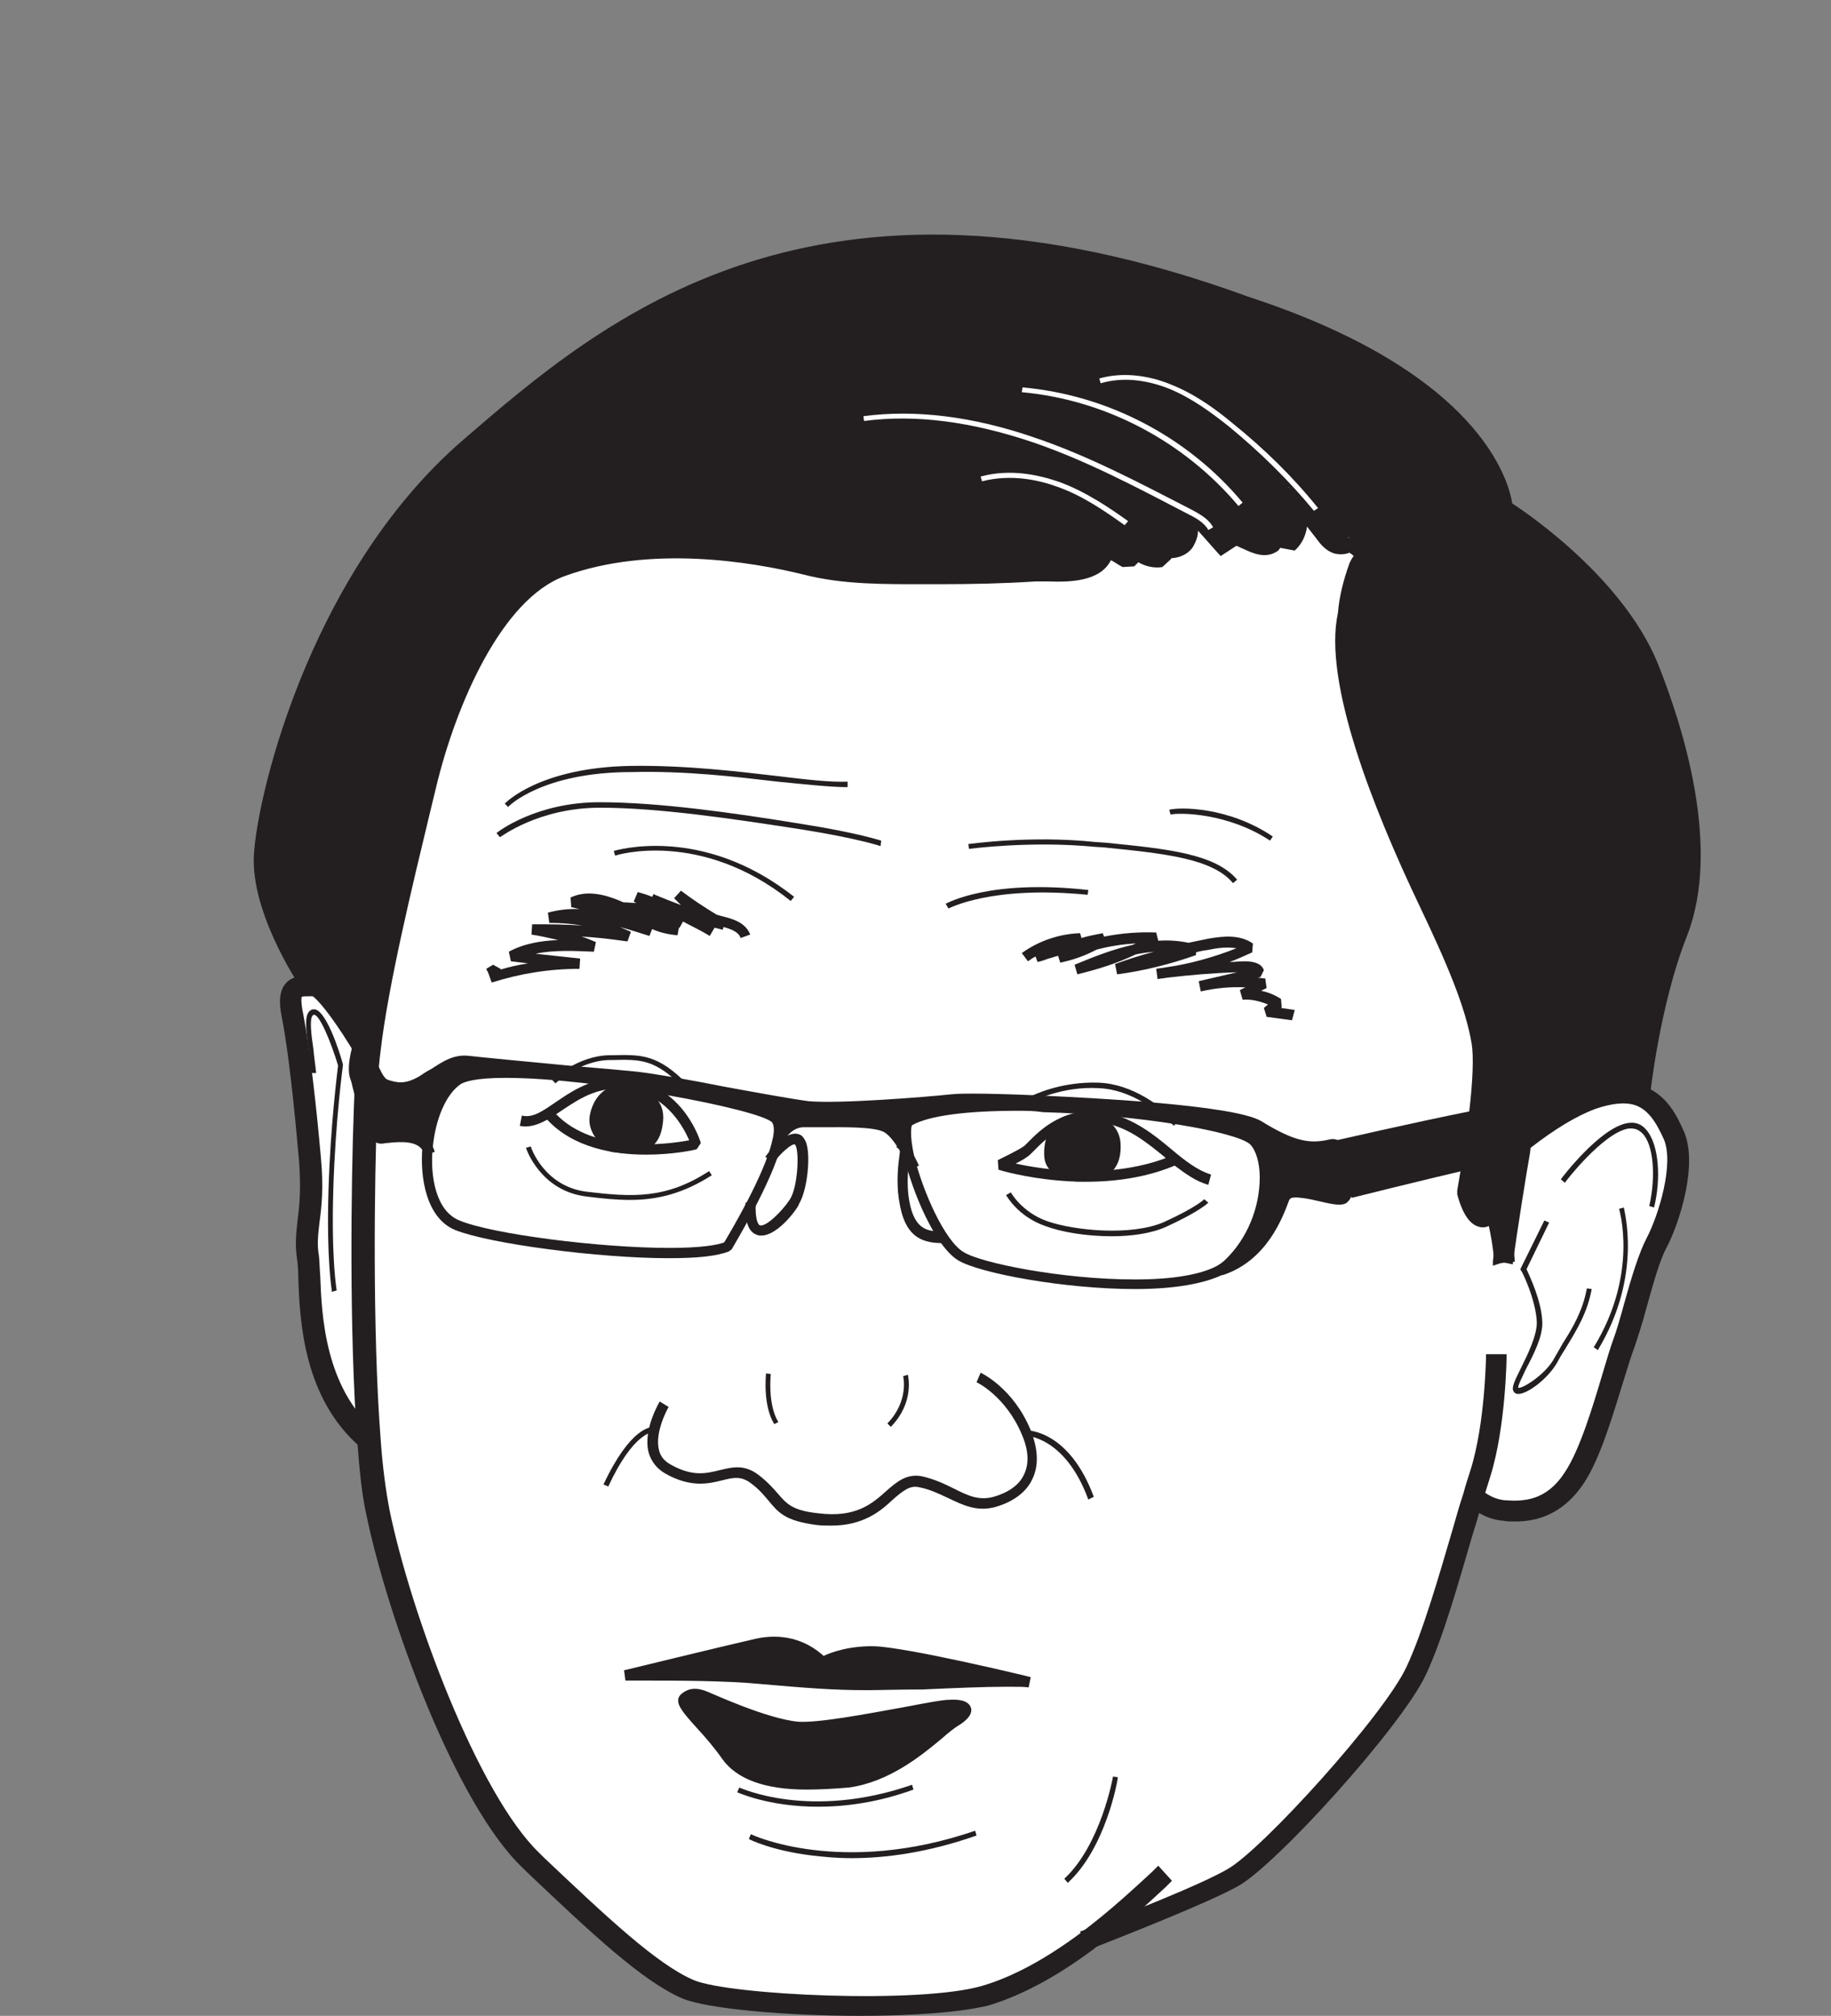 <?xml version="1.0" encoding="utf-8"?>
<!-- Generator: Adobe Illustrator 18.1.0, SVG Export Plug-In . SVG Version: 6.00 Build 0)  -->
<svg version="1.1" xmlns="http://www.w3.org/2000/svg" xmlns:xlink="http://www.w3.org/1999/xlink" x="0px" y="0px"
	 viewBox="0 0 267 294" enable-background="new 0 0 267 294" xml:space="preserve">
<rect x="0" y="0" width="267" height="294" fill="#808080" stroke="none"/>
<g id="圖層_1">
</g>
<g id="圖層_2">
	<g>
		<g id="XMLID_110_">
			<g>
				<g>
					<g>
						<g>
							<path fill="#231F20" d="M240.4,97.4c5.3,13.2,8.3,28,4.2,38.4c-4.1,10.5-5.5,23.9-5.5,23.9c-1.6-0.6-3.8-0.5-6.8,0.6l0,0
								c-3.1-0.1-10,1-16.9,2.4c0.5-4.2,0.8-8.5,0.4-10.7c-0.9-5.2-3.4-11.3-7.9-20.9s-13.9-30.8-11.6-41.4c0.2-2.5,0.8-4.7,1.6-7
								c0.2-0.4,0.6-0.8,0.8-1.2l0.3-0.1c4-2.6,20.2-7,20.2-7S235.1,84.3,240.4,97.4z"/>
						</g>
					</g>
				</g>
				<g>
					<g>
						<g>
							<path fill="#231F20" d="M181.6,44.7c36.8,12,37.5,29.6,37.5,29.6s-16.1,4.4-20.2,7l-0.3,0.1c0.1-0.1,0.1-0.3,0.1-0.5
								c-0.1-0.8-2.2-2-2.1-2.6c-0.2,0.8-1.2,1.2-2,0.9c-0.8-0.3-1.4-1-1.9-1.6c-1.7-2.2-3.4-4.3-5-6.5c1,2.6,1.8,6.1-0.4,7.9
								c-0.4-0.7-1.1-1.2-1.9-1.3c-0.1,0.4-0.3,0.8-0.4,1.3c-2.1,1.5-5.2-2.4-7.3-0.9c0.3,0.7,0.6,1.3,0.9,2c-2.5-2.8-5-5.5-7.5-8.3
								c0.2,1.2,0.8,2.3,1.2,3.5c0.4,1.2,0.6,2.5-0.1,3.6c-0.7,1-2.4,1.4-3.1,0.3c-0.1,0.6-0.2,1.3-0.3,1.9
								c-1.8,0.2-3.7-0.9-4.4-2.5c0.2,1,0.3,2.1-0.5,2.7c-1.1-0.7-2.3-1.4-3.4-2c-0.3,4.8-6.8,3.8-10.2,4c-4.6,0.3-9.1,0.4-13.7,0.4
								c-6.4,0-13.3,0.2-19.6-1.3c-8.9-2.2-23.4-4.2-35.7,0.2c-9.8,3.5-16.7,19.1-19.7,31.9c-2.7,11.4-6.9,28-8.1,38.7
								c-0.5-1.5-0.8-2.7-0.8-2.7s-0.2,0.6-0.5,1.5c-1.8-3-5.2-8.1-6.7-8c0,0-7-10.1-7-18.3s8.2-41.5,30-60.2S120.6,22.4,181.6,44.7
								z"/>
						</g>
					</g>
				</g>
				<g>
					<g>
						<g>
							<path fill="#FFFFFF" d="M221.7,168c0.1-0.9,0.2-1.4,0.2-1.4c4.3-3.3,7.7-5.2,10.4-6.2c2.9-1.1,5.1-1.1,6.8-0.6
								c2.8,1,4.1,3.7,5,5.7c1.9,4.2-0.7,12.5-2.5,15.8c-1.8,3.3-3.5,11.3-4.9,14.8c-1.4,3.5-3.9,14.5-7.2,19.5
								c-3.3,5-7.4,5-10.2,4.8c-2.7-0.2-4.5-2.1-4.6-2.2c-2.2,7.6-5.2,19-8.3,25.5c-3.6,7.6-21.7,27.3-26.7,30.2
								c-4.9,2.8-20.7,8.8-21.6,9.2c-4.4,3.3-9.5,6.3-14.7,7.9c-9.2,2.7-37.4,1.5-43.2-0.9c-5.7-2.4-13.4-9.7-22.9-18.7
								c-9.5-9-19.4-36.2-22.4-50.9c-0.6-2.8-1-6.4-1.3-10.6c-1.2-15.1-0.9-36.9-0.5-48.3c0.7,2.2,1.5,4.2,2.5,4.1
								c1.7-0.1,5.7-0.8,6.8,1.6c-0.4,4.9,0.8,9.9,4.3,11.3c6.5,2.6,33.1,5.7,39.3,3.1c0,0,5.9-9.7,7.2-15.3l0.2,0
								c0.1-0.3,1.3-3,3.9-2.9c2.8,0.1,9.8-0.4,12,0.8c1.3,0.7,2.6,2.8,3.3,4.3c1.3,5.2,4.6,12.6,7.5,14.4c4.2,2.6,29.6,6.6,37.7,2
								l0.1,0.2c6.6-2.2,8.7-9,9.5-11c0.8-2.1,7.4,1,8.5,0.2c0.1-0.1,0.2-0.2,0.2-0.3l0.7-0.2c0,0,10.1-2.5,17.5-4.3
								c-0.4,2.4-0.7,4.1-0.7,4.1s1.2,5.1,3,3.2c1.8-1.8,2.4,6.4,2.5,7.1C219.8,179.6,221.2,171.3,221.7,168z"/>
						</g>
					</g>
				</g>
				<g>
					<g>
						<g>
							<path fill="#231F20" d="M232.3,160.3L232.3,160.3c-2.7,1.1-6.1,3-10.4,6.3c0,0-0.1,0.5-0.2,1.4c-1.1,0.2-3.9,0.9-7.3,1.7
								c0.3-2,0.7-4.5,1-7.1C222.4,161.3,229.2,160.2,232.3,160.3z"/>
						</g>
					</g>
				</g>
				<g>
					<g>
						<g>
							<path fill="#FFFFFF" d="M196.7,78.3c-0.1,0.6,2,1.8,2.1,2.6c0,0.2,0,0.3-0.1,0.5c-0.2,0.4-0.6,0.8-0.8,1.2
								c-0.8,2.4-1.4,4.5-1.6,7c-2.3,10.6,7,31.8,11.6,41.4s7.1,15.7,7.9,20.9c0.4,2.2,0.1,6.5-0.4,10.7c-9.6,1.9-19.6,4.2-20.3,4.3
								c-0.3-0.3-0.8-0.4-1.3-0.3c-3,0.7-5.4,0.2-10.4-2.8c-3.2-2-19.3-3.2-31.3-3.6c-6.7-0.3-12.1-0.3-13.4-0.2
								c-3.5,0.4-16.2,1.4-20.9,1c-4.7-0.4-19.8-3.7-25-4.2c-5.2-0.5-21.8-2-24.4-2.3c-2.6-0.4-4.3,1.5-6.9,3
								c-2.5,1.4-3.8,0.9-5.3,0.4c-0.9-0.3-1.9-2.7-2.5-4.8c1.3-10.7,5.4-27.3,8.1-38.7c3.1-12.8,10-28.3,19.7-31.9
								c12.3-4.4,26.8-2.4,35.7-0.2c6.3,1.5,13.2,1.3,19.6,1.3c4.6,0,9.1-0.1,13.7-0.4c3.3-0.2,9.9,0.9,10.2-4
								c1.1,0.7,2.3,1.3,3.4,2c0.8-0.6,0.7-1.8,0.5-2.7c0.7,1.7,2.6,2.7,4.4,2.5c0.1-0.6,0.2-1.3,0.3-1.9c0.7,1,2.4,0.7,3.1-0.3
								c0.7-1,0.5-2.4,0.1-3.6c-0.4-1.2-1-2.3-1.2-3.5c2.5,2.8,5,5.5,7.5,8.3c-0.3-0.7-0.6-1.3-0.9-2c2.2-1.4,5.2,2.5,7.3,0.9
								c0.1-0.4,0.3-0.8,0.4-1.3c0.8,0.1,1.5,0.6,1.9,1.3c2.1-1.8,1.3-5.2,0.4-7.9c1.7,2.2,3.4,4.3,5,6.5c0.5,0.7,1.1,1.4,1.9,1.6
								C195.5,79.5,196.5,79.1,196.7,78.3z"/>
						</g>
					</g>
				</g>
				<g>
					<g>
						<g>
							<path fill="#231F20" d="M221.7,168c-0.6,3.3-1.9,11.6-2.5,16.1c-0.1-0.7-0.7-8.9-2.5-7.1c-1.8,1.9-3-3.2-3-3.2
								s0.3-1.7,0.7-4.1C217.8,168.9,220.6,168.2,221.7,168z"/>
						</g>
					</g>
				</g>
				<g>
					<g>
						<g>
							<path fill="#231F20" d="M215.4,162.7c-0.3,2.5-0.7,5.1-1,7.1c-7.4,1.8-17.5,4.3-17.5,4.3l-0.7,0.2c0.7-1.3,0.5-5.9-1.1-7.2
								C195.8,166.8,205.7,164.5,215.4,162.7z"/>
						</g>
					</g>
				</g>
				<g>
					<g>
						<g>
							<path fill="#231F20" d="M195.1,167c1.6,1.3,1.7,5.9,1.1,7.2c-0.1,0.1-0.1,0.2-0.2,0.3c-1.1,0.8-7.8-2.3-8.5-0.2
								c-0.8,2-2.9,8.8-9.5,11l-0.1-0.2c0.5-0.3,1-0.6,1.3-1c6.2-6.1,6.2-15.5,3.6-17.9c-2.3-2.2-17.4-4.5-30.7-4.9l0-1.1
								c12,0.5,28.1,1.6,31.3,3.6c5,3.1,7.4,3.5,10.4,2.8C194.3,166.6,194.8,166.7,195.1,167z"/>
						</g>
					</g>
				</g>
				<g>
					<g>
						<g>
							<path fill="#FFFFFF" d="M132.6,168.7c-0.6-2.7-0.7-4.9,0.1-5.3c3.4-1.8,11.1-2.3,19.4-2.1c13.3,0.4,28.4,2.7,30.7,4.9
								c2.6,2.4,2.6,11.9-3.6,17.9c-0.4,0.4-0.8,0.7-1.3,1c-8.2,4.5-33.5,0.6-37.7-2C137.1,181.3,133.8,173.9,132.6,168.7z"/>
						</g>
					</g>
				</g>
				<g>
					<g>
						<g>
							<path fill="#231F20" d="M152.1,160.2l0,1.1c-8.3-0.2-16,0.3-19.4,2.1c-0.8,0.4-0.7,2.6-0.1,5.3c-0.7-1.5-2-3.6-3.3-4.3
								c-2.2-1.2-9.2-0.7-12-0.8c-2.6-0.1-3.8,2.6-3.9,2.9l-0.2,0c0.4-1.5,0.4-2.7-0.2-3.3c-2.5-2.8-41-9.2-46.3-5.7
								c-2.4,1.6-4,5.7-4.4,9.8c-1.2-2.4-5.1-1.6-6.8-1.6c-1,0-1.8-1.9-2.5-4.1c0.1-2,0.1-3.7,0.2-5c0-0.9,0.1-1.8,0.2-2.8
								c0-0.3,0.1-0.5,0.1-0.8c0.7,2,1.7,4.5,2.5,4.8c1.5,0.5,2.8,1,5.3-0.4c2.5-1.4,4.3-3.3,6.9-3c2.6,0.4,19.2,1.8,24.4,2.3
								c5.2,0.5,20.3,3.8,25,4.2c4.7,0.4,17.4-0.6,20.9-1C140,159.9,145.4,159.9,152.1,160.2z"/>
						</g>
					</g>
				</g>
				<g>
					<g>
						<g>
							<path fill="#FFFFFF" d="M62.3,167.3c0.4-4.2,2-8.2,4.4-9.8c5.3-3.5,43.8,2.9,46.3,5.7c0.5,0.6,0.5,1.8,0.2,3.3
								c-1.3,5.5-7.2,15.3-7.2,15.3c-6.3,2.5-32.9-0.5-39.3-3.1C63.2,177.2,61.9,172.2,62.3,167.3z"/>
						</g>
					</g>
				</g>
				<g>
					<g>
						<g>
							<path fill="#FFFFFF" d="M52.3,151.8c-0.5,1.4-1,3.5-0.6,4.8c0.3,1,0.8,3.1,1.4,5c-0.4,11.3-0.7,33.2,0.5,48.3
								c-9.5-8.1-8.2-22.4-8.8-26.6c-0.6-4.2,1-6.7,0.3-14.2c-0.6-7.6-1.6-16.2-2.6-20.9c-1-4.7,1-4.2,3-4.3
								C47,143.7,50.4,148.9,52.3,151.8z"/>
						</g>
					</g>
				</g>
			</g>
			<g>
				<g>
					<g>
						<g>
							<path fill="#231F20" d="M158.6,284.5l-1.1-2.8l0.3-0.1c5-1.9,17.1-6.6,21.2-9c5-2.8,22.8-22.4,26.1-29.5
								c2.4-5.1,4.8-13.5,6.8-20.3c0.5-1.8,1-3.5,1.5-5c0.3-1.2,0.7-2.3,1-3.3c2.2-6.9,2.3-16.9,2.3-17l3,0c0,0.4-0.1,10.6-2.4,17.9
								c-0.3,0.9-0.6,2-1,3.2c-0.5,1.6-0.9,3.2-1.5,5c-2.1,7.2-4.4,15.4-6.9,20.7c-3.6,7.6-21.9,27.8-27.4,30.8
								c-4.3,2.4-16.5,7.2-21.6,9.2L158.6,284.5z"/>
						</g>
					</g>
				</g>
				<g>
					<g>
						<g>
							<path fill="#231F20" d="M125.5,294c-10.7,0-22.2-1-25.9-2.5c-5.9-2.5-13.3-9.5-22.8-18.5l-0.6-0.6
								c-9.8-9.3-19.7-36.5-22.8-51.6c-0.6-2.7-1-6.4-1.3-10.7c-1.2-15.7-0.9-37.9-0.5-48.5c0.1-2.1,0.1-3.8,0.2-5
								c0-0.9,0.1-1.8,0.2-2.8l0.1-0.8c1.2-9.8,4.6-24.1,7.4-35.6l0.8-3.3c3.2-13.5,10.3-29.2,20.7-32.9c13.2-4.8,28.5-2.2,36.5-0.3
								c5.4,1.3,11.4,1.3,17.2,1.3l2,0c4.5,0,9-0.1,13.6-0.4c0.6,0,1.3,0,2.1,0c4.5,0,6.6-0.3,6.7-2.5l2.3-1.2
								c0.6,0.3,1.1,0.7,1.7,1c0,0,0-0.1,0-0.1l2.9-0.9c0.3,0.7,1,1.3,1.8,1.5l0.1-0.6l2.7-0.6c0.1,0,0.5-0.1,0.6-0.3
								c0.4-0.6,0.1-1.7-0.1-2.3c-0.1-0.4-0.3-0.7-0.4-1c-0.3-0.8-0.7-1.7-0.8-2.7l2.6-1.2c1.7,1.9,3.5,3.8,5.2,5.8
								c1.6-0.7,3.3,0.1,4.6,0.7c0.6,0.3,1.4,0.6,1.8,0.7l0.2-0.5l1.6-1.1c0.5,0.1,1.1,0.2,1.5,0.5c0.3-1.1,0.1-2.8-0.8-5.1l2.6-1.5
								l5,6.5c0.3,0.4,0.8,1,1.2,1.1c0.1,0,0.2,0,0.2,0c0,0-0.1,0.1-0.1,0.2l2.9,0.6c0.1-0.4-0.1-0.7-0.1-0.8
								c0.1,0.1,0.4,0.4,0.6,0.6c0.7,0.6,1.6,1.4,1.6,2.4c0,0.4,0,0.7-0.2,1.1c-0.2,0.4-0.4,0.7-0.6,1c-0.1,0.1-0.1,0.2-0.2,0.2
								c-0.9,2.5-1.4,4.5-1.5,6.6l0,0.2c-1.6,7.2,2.5,21.5,11.5,40.4c4.4,9.2,7.1,15.7,8,21.3c0.3,2.1,0.2,5.8-0.4,11.1
								c-0.3,2.8-0.7,5.4-1,7.1c-0.3,1.8-0.5,3.2-0.6,3.8c0.2,0.7,0.5,1.5,0.7,1.9c0.8-0.6,1.6-0.4,1.9-0.3c0.8,0.3,2.2,0.8,2.8,8.6
								l-3,0.3l0-0.1c-0.2-2.7-0.6-4.5-0.8-5.4c-0.6,0.3-1.2,0.2-1.5,0.1c-1.8-0.5-2.7-3.2-3.1-4.7l0-0.6c0,0,0.3-1.7,0.7-4.1
								c0.3-1.6,0.6-4.2,1-7c0.6-4.9,0.7-8.5,0.4-10.3c-0.9-5.3-3.5-11.5-7.8-20.5c-6.5-13.7-13.9-32.2-11.7-42.3
								c0.2-2.3,0.7-4.5,1.7-7.3c0.2-0.4,0.4-0.8,0.6-1c-0.1-0.1-0.3-0.3-0.5-0.4c0,0-0.1-0.1-0.1-0.1c-0.7,0.3-1.6,0.3-2.3,0.1
								c-1.2-0.4-2-1.4-2.5-2.1l-1.4-1.8c-0.2,1.4-0.8,2.6-1.8,3.5l-2.1-0.4l-0.3,0.4c-1.8,1.3-3.7,0.4-5.2-0.3
								c-0.3-0.1-0.6-0.3-0.9-0.4l-2.3,1.5c-1.1-1.2-2.2-2.5-3.3-3.7c0,0.8-0.3,1.6-0.7,2.3c-0.6,1-1.8,1.6-3,1.7
								c-0.1,0-0.1,0-0.2,0l0,0.1l-1.3,1.2c-1.2,0.2-2.5-0.1-3.5-0.7c-0.2,0.2-0.4,0.4-0.6,0.6l-1.7,0.1c-0.6-0.3-1.1-0.7-1.7-1
								c-1.6,3.2-6.2,3.2-9.1,3.1c-0.7,0-1.3,0-1.9,0c-4.6,0.3-9.2,0.4-13.8,0.4l-2,0c-6,0-12.2,0.1-18-1.4
								c-7.7-1.9-22.4-4.3-34.8,0.2c-9.2,3.3-15.9,18.7-18.8,30.8l-0.8,3.3c-2.6,10.8-6.2,25.6-7.3,35.2l-0.1,0.8
								c-0.1,0.9-0.2,1.8-0.2,2.6c-0.1,1.3-0.2,3-0.2,5c-0.4,9.8-0.7,32.5,0.5,48.1c0.3,4.3,0.8,7.8,1.3,10.4
								c3.1,15.1,12.9,41.5,21.9,50.1l0.6,0.6c9.2,8.7,16.5,15.6,21.9,17.9c5.3,2.2,33.1,3.5,42.1,0.8c4.4-1.3,9.2-3.9,14.3-7.7
								c4.4-3.3,8-6.7,10.4-8.9l0.9-0.9l2,2.2l-0.9,0.9c-2.5,2.3-6.2,5.8-10.7,9.2c-5.4,4-10.5,6.7-15.2,8.1
								C140,293.5,132.9,294,125.5,294z"/>
						</g>
					</g>
				</g>
				<g>
					<g>
						<g>
							<path fill="#231F20" d="M220.9,221.9c-0.6,0-1.2,0-1.6-0.1c-3.4-0.2-5.6-2.7-5.7-2.7l1.1-1l0.7-1.3l0,0l0.4,0.3l0,0
								c0,0,1.5,1.5,3.6,1.7c2.8,0.2,6.1,0.1,8.8-4.1c2.2-3.3,4.1-9.7,5.5-14.4c0.6-2,1.1-3.7,1.5-4.8c0.5-1.3,1.1-3.4,1.7-5.6
								c1-3.6,2.1-7.2,3.2-9.3c1.7-3.2,4.1-10.9,2.5-14.5c-0.8-1.7-1.9-4.1-4.1-4.9c-1.5-0.5-3.4-0.3-5.8,0.5
								c-2.7,1-5.9,2.9-9.5,5.7l-0.1,0.8c-0.5,2.8-1.9,11.5-2.5,16.1l0,0l0,0.1l-1.4-0.3l-0.3,0.1l-1.2,0.4l0-0.1l0,0l0-0.6
								c0.6-4.7,2-13.3,2.5-16.2l0.2-1.4l0.6-0.9c4.2-3.2,7.7-5.3,10.8-6.4c3-1.1,5.6-1.3,7.8-0.6c3.5,1.2,5,4.5,5.9,6.5
								c2.2,4.8-0.6,13.5-2.5,17.1c-1,1.8-2,5.5-2.9,8.7c-0.6,2.3-1.3,4.4-1.8,5.9c-0.4,1-0.9,2.7-1.5,4.6
								c-1.5,4.8-3.4,11.5-5.9,15.2C227.6,221.3,223.5,221.9,220.9,221.9z"/>
						</g>
					</g>
				</g>
				<g>
					<g>
						<g>
							<path fill="#231F20" d="M52.6,211.1c-8.4-7.2-8.9-18.6-9.1-24.8c0-1.1-0.1-2.1-0.2-2.8c-0.3-2.1-0.1-3.7,0.1-5.6
								c0.3-2.2,0.5-4.7,0.2-8.7c-0.6-6.8-1.5-15.8-2.5-20.8c-0.5-2.4-0.3-3.9,0.5-4.9c0.9-1.1,2.3-1.2,3.3-1.2c0.2,0,0.4,0,0.6,0
								c0.9-0.1,2.6-0.2,8.1,8.7c0.8,1.2,1.3,2.1,1.3,2.1l-2.6,1.5c0,0-0.5-0.8-1.2-2c-3.1-5-4.9-6.9-5.5-7.3c-0.2,0-0.4,0-0.5,0
								c-0.4,0-1,0-1.1,0.1l0,0c0,0-0.2,0.5,0.2,2.4c1,5.1,2,14.2,2.6,21.1c0.4,4.3,0.1,7.1-0.2,9.3c-0.2,1.8-0.4,3.2-0.1,4.9
								c0.1,0.8,0.1,1.8,0.2,3c0.2,5.7,0.7,16.3,8.1,22.6L52.6,211.1z"/>
						</g>
					</g>
				</g>
				<g>
					<g>
						<g>
							<path fill="#231F20" d="M44.3,144.7c-0.3-0.4-7.3-10.6-7.3-19.2c0-7.4,7.5-41.5,30.6-61.4c20.3-17.5,51-44,114.5-20.8
								c37.3,12.2,38.5,30.2,38.5,30.9l0.1,1.2l-1.2,0.3c-4.4,1.2-16.6,4.8-19.8,6.8l-1.6-2.5c3.5-2.2,15.3-5.7,19.3-6.8
								c-1-4-6.5-17.4-36.3-27.1c-61.9-22.6-91.8,3.2-111.6,20.2C47.6,85.3,40,118.7,40.1,125.5c0,7.6,6.7,17.4,6.8,17.5L44.3,144.7
								z"/>
						</g>
					</g>
				</g>
				<g>
					<g>
						<g>
							<path fill="#231F20" d="M240.6,159.9l-3-0.3c0.1-0.6,1.5-13.8,5.6-24.3c4.6-11.8-0.7-28.5-4.2-37.3
								c-5-12.6-20.5-22.3-20.6-22.4l1.6-2.5c0.7,0.4,16.4,10.4,21.8,23.8c3.7,9.3,9.2,26.8,4.2,39.6
								C242,146.6,240.6,159.8,240.6,159.9z"/>
						</g>
					</g>
				</g>
				<g>
					<g>
						<g>
							<path fill="#231F20" d="M97.5,183.5L97.5,183.5c-10.2,0-26.1-2.1-31.1-4.1c-4.2-1.7-5.2-7.6-4.8-12.1
								c0.3-3.7,1.8-8.4,4.8-10.4c1.2-0.8,3.6-1.2,7.4-1.2c12.6,0,37.5,4.4,39.9,7c0.7,0.8,0.8,2.1,0.3,4
								c-1.3,5.6-7.1,15.1-7.3,15.5l-0.4,0.3C104.6,183.2,101.7,183.5,97.5,183.5z M73.7,157.2c-4.5,0-6,0.6-6.5,0.9
								c-2.1,1.4-3.7,5-4.1,9.3c-0.4,4,0.4,9.2,3.9,10.6c4.8,2,20.5,4,30.6,4h0c4.6,0,6.9-0.4,8-0.8c0.9-1.5,5.9-9.9,7-14.8
								c0.5-1.9,0.1-2.5,0-2.7C110.8,161.8,86.8,157.2,73.7,157.2z"/>
						</g>
					</g>
				</g>
				<g>
					<g>
						<g>
							<path fill="#231F20" d="M165.5,188L165.5,188c-10.2,0-22.7-2.3-25.8-4.2c-3.4-2.1-6.7-10.1-7.8-14.9c-1.2-5.3,0-5.9,0.4-6.1
								c3.5-1.8,10.7-2.2,16.1-2.2c1.2,0,2.4,0,3.7,0.1c12.6,0.4,28.5,2.6,31.2,5.1c1.2,1.1,1.8,3.2,1.9,5.9c0,4.8-2,9.7-5.4,13.1
								c-0.4,0.4-0.9,0.8-1.5,1.1C175.6,187.2,171.3,188,165.5,188z M148.4,162c-7.4,0-12.9,0.7-15.4,2.1c-0.1,0.1-0.4,1.3,0.3,4.5
								c1.3,5.3,4.5,12.4,7.2,14c2.5,1.6,14.4,4,25,4c5.5,0,9.6-0.7,12-2c0.5-0.3,0.9-0.6,1.2-0.9c3.2-3.1,5-7.6,5-12
								c0-2.2-0.6-4-1.4-4.8c-1.9-1.8-15.8-4.3-30.2-4.7C150.8,162,149.6,162,148.4,162z"/>
						</g>
					</g>
				</g>
				<g>
					<g>
						<g>
							<path fill="#231F20" d="M178.2,186l-0.5-1.4c5.9-2,8-7.7,8.9-10.2l0.1-0.4c0.7-1.8,3.5-1.2,6-0.6c1,0.2,2.4,0.6,2.8,0.4
								c0.5-1.1,0.4-5.3-0.9-6.3c-0.2-0.2-0.4-0.2-0.6-0.2c-3.4,0.8-6.1,0-11-2.9c-2.4-1.5-14.6-2.9-31-3.5
								c-6.8-0.3-12.1-0.3-13.3-0.2c-2.5,0.3-16,1.4-21.1,1c-2.4-0.2-7.2-1.1-12.3-2.1c-5-0.9-10.1-1.9-12.7-2.1
								c-1.9-0.2-5.3-0.5-8.9-0.8c-6.5-0.6-13.8-1.3-15.5-1.5c-1.7-0.2-2.9,0.6-4.5,1.7c-0.6,0.4-1.2,0.8-1.9,1.2
								c-2.7,1.5-4.2,1-5.7,0.6l-0.2-0.1c-0.7-0.2-1.6-1-3-5.2c0-0.2-0.1-0.3-0.1-0.4c-0.4,1.6-0.6,2.8-0.3,3.6
								c0.1,0.4,0.2,0.9,0.4,1.5c0.3,1,0.6,2.3,1,3.5c1.1,3.4,1.7,3.6,1.7,3.6c0.2,0,0.5,0,0.8-0.1c2.1-0.2,5.5-0.5,6.7,2.1
								c0.1,0.2,0.2,0.5,0.3,0.8l-1.5,0.4c0-0.2-0.1-0.4-0.2-0.5c-0.8-1.6-3.5-1.4-5.2-1.2c-0.3,0-0.6,0.1-0.9,0.1
								c-1.3,0-2.2-1.3-3.2-4.7c-0.4-1.2-0.7-2.5-1-3.6c-0.1-0.6-0.3-1.1-0.4-1.4c-0.3-1.2-0.1-2.9,0.6-5.3c0.3-0.9,0.5-1.5,0.5-1.5
								l1.4,0.1c0,0,0.3,1.2,0.8,2.7c1,3.1,1.8,4.2,2.1,4.3l0.2,0.1c1.3,0.4,2.4,0.7,4.5-0.5c0.6-0.4,1.2-0.8,1.8-1.1
								c1.7-1.1,3.3-2.2,5.6-1.9c1.7,0.2,9,0.9,15.4,1.5c3.7,0.3,7.1,0.6,9,0.8c2.6,0.3,7.8,1.2,12.8,2.2c4.9,0.9,9.9,1.8,12.2,2.1
								c4.5,0.4,17-0.6,20.8-1c1.4-0.2,7.3-0.1,13.5,0.2c6.4,0.3,27.6,1.3,31.7,3.7c5,3.1,7.2,3.3,9.9,2.7c0.7-0.2,1.4,0,1.9,0.5
								c1.9,1.5,2.1,6.6,1.2,8.1c-0.1,0.2-0.3,0.4-0.5,0.6c-0.7,0.5-1.9,0.3-4-0.2c-1.2-0.3-4.1-0.9-4.3-0.3L188,175
								C187.1,177.4,184.8,183.9,178.2,186z"/>
						</g>
					</g>
				</g>
				<g>
					<g>
						<g>
							<path fill="#231F20" d="M132.6,170.6c0,0-0.3-0.7-0.7-1.5c-1-2-2.1-3.5-3-4c-1.5-0.8-6-0.7-8.9-0.7c-1.1,0-2,0-2.7,0
								c0,0-0.1,0-0.1,0c-2.1,0-3.1,2.4-3.1,2.5l-0.7-0.3l-0.8,0.2l0.1-0.6c0.1-0.3,1.5-3.4,4.6-3.3c0.7,0,1.6,0,2.6,0
								c3.5-0.1,7.9-0.1,9.7,0.9c1.5,0.8,2.8,3,3.6,4.6c0.5,0.9,0.8,1.6,0.8,1.6L132.6,170.6z"/>
						</g>
					</g>
				</g>
				<g>
					<g>
						<g>
							<path fill="#231F20" d="M195.3,167.7l-0.5-1.4l0.1,0c0.1,0,10.3-2.4,20.3-4.4c8.8-1.7,14.4-2.4,17.1-2.4l-0.1,1.5
								c-2.6-0.1-8.2,0.7-16.8,2.3C205.5,165.3,195.4,167.7,195.3,167.7z"/>
						</g>
					</g>
				</g>
				<g>
					<g>
						<g>
							<path fill="#231F20" d="M197.1,174.7l-0.4-1.5c0,0,10.1-2.5,17.5-4.3c3.4-0.8,6.2-1.5,7.3-1.7l0.3,0.7l-0.2-0.7
								c0.1,0,0.2,0,0.2,0l0.2,1.5l-0.3,0.1c-1.1,0.2-3.9,0.9-7.3,1.7C207.1,172.2,197.1,174.7,197.1,174.7z"/>
						</g>
					</g>
				</g>
			</g>
		</g>
		<g>
			<g>
				<g>
					<g>
						<path fill="#231F20" d="M241.2,176.1l-0.7-0.2c1-4.4,0.6-9-1-10.6c-0.6-0.6-1.2-0.8-2.1-0.7c-3.7,0.7-9.2,7.8-9.2,7.9
							l-0.6-0.5c0.2-0.3,5.7-7.5,9.7-8.2c1.1-0.2,2,0.1,2.7,0.9C242,166.9,242.2,172.1,241.2,176.1z"/>
					</g>
				</g>
			</g>
		</g>
		<g>
			<g>
				<g>
					<g>
						<path fill="#231F20" d="M233,196.9l-0.6-0.4c6.6-10.8,3.7-20.1,3.7-20.2l0.7-0.2C236.7,176.2,239.7,185.8,233,196.9z"/>
					</g>
				</g>
			</g>
		</g>
		<g>
			<g>
				<g>
					<g>
						<path fill="#231F20" d="M221.4,203.3c-0.4,0-0.6-0.2-0.7-0.4c-0.3-0.5,0.1-1.4,1.1-3.4c1-2,2.3-4.7,2.3-6.6
							c-0.1-3.3-2.2-7.6-2.3-7.6l-0.1-0.2l3.5-7.1l0.7,0.3l-3.3,6.8c0.4,0.9,2.2,4.6,2.3,7.7c0.1,2.1-1.3,4.8-2.4,6.9
							c-0.5,1.1-1.2,2.4-1.1,2.7c0.5,0.2,4-1.9,5.3-4.4c0.4-0.7,0.8-1.4,1.2-2.1c1.4-2.2,2.9-4.7,3.5-8l0.7,0.1
							c-0.6,3.4-2.2,6-3.6,8.3c-0.4,0.7-0.9,1.4-1.2,2C226,200.9,222.8,203.3,221.4,203.3L221.4,203.3z"/>
					</g>
				</g>
			</g>
		</g>
		<g>
			<g>
				<g>
					<g>
						<path fill="#231F20" d="M48.4,188.4c0-0.2-0.8-4.5-0.5-14.8c0.3-9.7,1.3-17.3,1.4-18.2c-1.1-3.6-2.7-7.4-3.5-7.4h0
							c-0.1,0-0.1,0-0.2,0.1c-0.5,0.5-0.2,2.9,0.1,4.9c0.1,1.2,0.3,2.4,0.4,3.5l-0.8,0c0-1.1-0.2-2.3-0.3-3.5
							c-0.4-2.9-0.6-4.8,0.1-5.5c0.2-0.2,0.4-0.3,0.7-0.3h0c1.7,0,3.7,6.1,4.2,8l0,0.1l0,0.1c0,0.1-1.1,8-1.4,18.2
							c-0.3,10.2,0.5,14.6,0.5,14.6L48.4,188.4z"/>
					</g>
				</g>
			</g>
		</g>
		<g>
			<g>
				<g>
					<g>
						<path fill="#231F20" d="M115.3,131.4c-13.1-10.5-25.5-6.7-25.6-6.6l-0.2-0.7c0.1,0,12.8-4,26.3,6.7L115.3,131.4z"/>
					</g>
				</g>
			</g>
		</g>
		<g>
			<g>
				<g>
					<g>
						<path fill="#231F20" d="M138.3,132.5l-0.4-0.7c0.3-0.1,6.4-3.6,20.8-2l-0.1,0.7C144.5,129.1,138.4,132.5,138.3,132.5z"/>
					</g>
				</g>
			</g>
		</g>
		<g>
			<g>
				<g>
					<g>
						<path fill="#231F20" d="M128.4,123.4c0,0-3.2-1.1-11.3-2.4c-10.3-1.6-21.1-3.2-29.6-3.2c0,0,0,0,0,0c-9,0-14.5,4.3-14.6,4.3
							l-0.5-0.6c0.2-0.2,5.8-4.5,15-4.5c0,0,0,0,0,0c8.6,0,19.3,1.5,29.7,3.2c8.2,1.3,11.3,2.4,11.4,2.4L128.4,123.4z"/>
					</g>
				</g>
			</g>
		</g>
		<g>
			<g>
				<g>
					<g>
						<path fill="#231F20" d="M179.8,128.8c-3-3.6-9.9-4.3-18.7-5.2l-1.5-0.1c-9.4-0.9-18.2,0.3-18.3,0.3l-0.1-0.7
							c0.1,0,9-1.3,18.5-0.3l1.5,0.1c9,0.9,16,1.6,19.2,5.4L179.8,128.8z"/>
					</g>
				</g>
			</g>
		</g>
		<g>
			<g>
				<g>
					<g>
						<path fill="#231F20" d="M74.1,117.7l-0.5-0.5c0.2-0.2,5.2-5.3,18.5-5.5c7.9-0.1,15.4,0.8,21.4,1.5c4.1,0.5,7.6,0.9,10.1,0.8
							l0,0.8c-2.5,0-6.1-0.4-10.2-0.8c-6-0.7-13.4-1.6-21.3-1.4C79.1,112.6,74.1,117.6,74.1,117.7z"/>
					</g>
				</g>
			</g>
		</g>
		<g>
			<g>
				<g>
					<g>
						<path fill="#231F20" d="M185.2,122.6c-6.2-4.1-13.3-4.1-14.5-3.8l-0.2-0.7c1.4-0.4,8.6-0.5,15.1,3.9L185.2,122.6z"/>
					</g>
				</g>
			</g>
		</g>
		<g>
			<g>
				<g>
					<g>
						<path fill="#231F20" d="M91.1,244.3c0,0,12.7-0.1,19.8,0.5c7,0.6,10.8,0.9,15.3,0.9c4.6,0,20.9-1,23.8-0.5
							c0,0-17.7-4.3-22.6-4.5c-4.8-0.2-7.6,1.6-7.6,1.6s-3.4-4-9.6-2.6C104.1,241.1,91.1,244.3,91.1,244.3z"/>
					</g>
				</g>
			</g>
			<g>
				<g>
					<g>
						<path fill="#231F20" d="M126.4,246.5L126.4,246.5c-4.8,0-8.7-0.3-15.5-0.9c-5-0.5-12.8-0.5-17-0.5c-1.7,0-2.7,0-2.7,0
							l-0.2-1.5c0.1,0,13.1-3.2,19.2-4.6c0.9-0.2,1.8-0.3,2.7-0.3c3.8,0,6.2,1.9,7.2,2.8c1.1-0.5,3.7-1.5,7.5-1.4
							c4.9,0.2,22,4.3,22.7,4.5l-0.3,1.5c-0.5-0.1-1.6-0.1-3.2-0.1c-3.2,0-8,0.2-12.3,0.4C131,246.4,128,246.5,126.4,246.5z
							 M97.4,243.6c4.3,0,9.7,0.2,13.6,0.5c6.8,0.6,10.6,0.9,15.3,0.9l0.1,0.8V245c1.6,0,4.8-0.1,8.1-0.2c2.9-0.1,6-0.2,8.7-0.3
							c-5.5-1.2-12.9-2.8-15.7-2.9c-4.5-0.2-7.2,1.5-7.2,1.5l-1-0.2c-0.1-0.1-2.3-2.7-6.4-2.7c-0.8,0-1.6,0.1-2.4,0.3
							C107.1,241.2,101.6,242.5,97.4,243.6z"/>
					</g>
				</g>
			</g>
		</g>
		<g>
			<g>
				<g>
					<g>
						<path fill="#231F20" d="M103.4,247.7c0,0,8.2,3.7,12.8,4.1s19.3-3.1,22.1-3.2s3.1,1,0.7,2.4c-2.4,1.4-8.2,7.9-15.6,8.9
							c-7.4,1-14.6,0.5-17.6-3.8c-3-4.2-7.2-7.6-6.2-8.4S101.7,246.9,103.4,247.7z"/>
					</g>
				</g>
			</g>
			<g>
				<g>
					<g>
						<path fill="#231F20" d="M117.6,261c-6,0-10.2-1.5-12.3-4.5c-1.2-1.7-2.5-3.2-3.7-4.5c-1.9-2.1-2.8-3.2-2.7-4.1
							c0-0.3,0.2-0.6,0.4-0.8c1.2-1,2.4-1.1,4.5-0.1c0.1,0,8.1,3.7,12.6,4.1c2.9,0.2,9.8-1.1,15.3-2.1c3.2-0.6,5.7-1.1,6.8-1.1
							c1.8-0.1,2.8,0.3,3.1,1.2c0.2,0.8-0.4,1.7-1.9,2.6c-0.5,0.3-1.4,1-2.3,1.8c-3.1,2.6-7.8,6.4-13.6,7.2
							C121.4,260.9,119.4,261,117.6,261z M100.4,248.1c0.2,0.5,1.4,1.8,2.3,2.9c1.2,1.3,2.6,2.9,3.8,4.6c1.8,2.6,5.5,3.8,11,3.8
							c1.8,0,3.7-0.1,5.8-0.4c5.3-0.7,9.8-4.4,12.8-6.9c1-0.8,1.8-1.5,2.5-1.9c0.7-0.4,1-0.7,1.2-0.9c-0.2-0.1-0.7-0.2-1.5-0.1
							c-1,0-3.5,0.5-6.5,1.1c-5.6,1-12.6,2.4-15.7,2.1c-4.8-0.4-12.8-4-13.1-4.2C101.7,247.7,101.1,247.7,100.4,248.1z"/>
					</g>
				</g>
			</g>
		</g>
		<g>
			<g>
				<g>
					<g>
						<path fill="#231F20" d="M155.7,274.6l-0.5-0.6c5.3-4.9,7.1-14.8,7.1-14.9l0.7,0.1C163,259.7,161.2,269.6,155.7,274.6z"/>
					</g>
				</g>
			</g>
		</g>
		<g>
			<g>
				<g>
					<g>
						<path fill="#231F20" d="M121.2,222.5c-0.7,0-1.4,0-2.2-0.1c-4.5-0.6-5.5-1.8-6.9-3.5c-0.6-0.7-1.3-1.6-2.5-2.5
							c-1.5-1.2-2.7-0.9-4.3-0.5c-2,0.5-4.6,1.1-8.3-1c-1.2-0.7-2-1.7-2.4-3c-0.9-3.3,1.5-7.3,1.6-7.5l1.3,0.8c0,0-2.1,3.6-1.4,6.3
							c0.2,0.9,0.8,1.6,1.7,2.1c3.2,1.8,5.2,1.3,7.2,0.8c1.7-0.4,3.5-0.9,5.6,0.7c1.3,1,2.1,1.9,2.8,2.7c1.3,1.5,2.1,2.5,5.9,2.9
							c5.5,0.7,7.9-1.4,10-3.3c1.5-1.3,2.9-2.5,5.1-2.1c1.8,0.4,3.3,1.1,4.7,1.8c2,1,3.6,1.8,5.8,1.2c2.1-0.6,3.7-1.7,4.4-3.2
							c0.8-1.6,0.7-3.6-0.3-5.9c-2.3-5.5-6.5-7.6-6.6-7.6l0.6-1.4c0.2,0.1,4.8,2.3,7.3,8.4c1.1,2.8,1.2,5.2,0.2,7.2
							c-0.9,1.9-2.9,3.3-5.4,4c-2.7,0.7-4.7-0.3-6.8-1.3c-1.3-0.6-2.7-1.3-4.3-1.6c-1.3-0.3-2.3,0.5-3.8,1.8
							C128.4,220.4,125.9,222.5,121.2,222.5z"/>
					</g>
				</g>
			</g>
		</g>
		<g>
			<g>
				<g>
					<g>
						<path fill="#231F20" d="M158.7,218.7c-3.4-9.3-9.2-9.3-9.1-9.3l0-0.8c0.3,0,6.3,0,9.9,9.7L158.7,218.7z"/>
					</g>
				</g>
			</g>
		</g>
		<g>
			<g>
				<g>
					<g>
						<path fill="#231F20" d="M88.7,216.8l-0.7-0.3c4-8.5,7-8.4,7.4-8.4l-0.1,0.7l0-0.4l0,0.4C95.2,208.9,92.4,208.8,88.7,216.8z"/>
					</g>
				</g>
			</g>
		</g>
		<g>
			<g>
				<g>
					<g>
						<path fill="#231F20" d="M176.2,172.8c-1.8-0.5-3.3-1.6-4.9-2.8c-11.5,4.8-25.1,0.8-25.7,0.6l-0.1-1.4c0.8-0.4,3.1-1.5,3.9-2.1
							c0.1-0.1,0.3-0.3,0.6-0.6c1.6-1.6,5.3-5.4,11.4-4.2c3.9,0.8,6.9,3.2,9.4,5.3c1.9,1.6,3.8,3.1,5.8,3.7L176.2,172.8z
							 M148.1,169.7c4.1,0.9,13.6,2.3,21.9-0.8c0,0-0.1,0-0.1-0.1c-2.6-2.1-5.2-4.3-8.8-5c-5.3-1-8.5,2.2-10.1,3.8
							c-0.3,0.3-0.6,0.6-0.7,0.7C149.8,168.8,148.9,169.3,148.1,169.7z"/>
					</g>
				</g>
			</g>
		</g>
		<g>
			<g>
				<g>
					<g>
						<path fill="#231F20" d="M94.2,168.4c-4.7,0-10.6-1-14.4-5.1c-1.3,0.7-2.6,1.2-4,0.9l0.3-1.5c1.6,0.4,3.1-0.7,5-2
							c2.8-1.9,6.2-4.2,11.4-3.2c7.4,1.5,9.6,8.9,9.7,9.2l-0.6,0.9C101.4,167.7,98.2,168.4,94.2,168.4z M81.1,162.5
							c5.6,5.8,16.3,4.4,19.4,3.8c-0.8-1.8-3.1-6.3-8.3-7.3c-4.5-0.9-7.5,1.1-10.2,2.9C81.7,162.1,81.4,162.3,81.1,162.5z"/>
					</g>
				</g>
			</g>
		</g>
		<g>
			<g>
				<g>
					<g>
						<path fill="#231F20" d="M91.9,175c-2,0-4.1-0.2-6.4-0.5c-6.7-0.8-8.8-7-8.8-7.1l0.7-0.2c0,0.1,1.9,5.8,8.1,6.6
							c6.7,0.8,11.6,1.1,17.9-3l0.4,0.6C99.6,174.1,95.8,175,91.9,175z"/>
					</g>
				</g>
			</g>
		</g>
		<g>
			<g>
				<g>
					<g>
						<path fill="#231F20" d="M162.1,180.3c-3.7,0-7.3-0.6-9.7-1.5c-4-1.4-5.6-4.4-5.7-4.5l0.7-0.4c0,0,1.6,2.9,5.3,4.2
							c4,1.4,12.4,2.2,17.1,0.1c4.8-2.2,5.8-3.3,5.8-3.3l0.6,0.5c0,0-1.1,1.2-6.1,3.5C167.9,179.9,165,180.3,162.1,180.3z"/>
					</g>
				</g>
			</g>
		</g>
		<g>
			<g>
				<g>
					<g>
						<path fill="#231F20" d="M89.3,167.2c0,0-3-1.8-2.5-4.4s2.2-3.9,4.3-3.8c2.1,0.1,5.2,1.3,4.9,4.4
							C95.7,166.4,94.3,168.1,89.3,167.2z"/>
					</g>
				</g>
			</g>
			<g>
				<g>
					<g>
						<path fill="#231F20" d="M91.6,168.2c-0.7,0-1.5-0.1-2.4-0.2l-0.3-0.1c-0.1-0.1-3.4-2.1-2.9-5.2c0.5-2.7,2.3-4.5,4.8-4.5l0.3,0
							c1.5,0.1,3.4,0.6,4.6,2c0.8,0.9,1.1,2,1,3.2C96.5,165.7,95.7,168.2,91.6,168.2z M89.6,166.5c0.8,0.1,1.4,0.2,2,0.2
							c2.4,0,3.3-0.9,3.6-3.4c0.1-0.8-0.1-1.5-0.6-2.1c-0.9-1-2.5-1.5-3.6-1.5l-0.2,0c-1.7,0-3,1.2-3.3,3.2
							C87.2,164.8,89.1,166.2,89.6,166.5z"/>
					</g>
				</g>
			</g>
		</g>
		<g>
			<g>
				<g>
					<g>
						<path fill="#231F20" d="M157,171.6c0,0-3.6-0.3-3.9-2.7c-0.3-2.4,0.8-5.2,3.5-5.6s5.8,0.5,6.1,3.6
							C162.9,169.9,161.1,171.9,157,171.6z"/>
					</g>
				</g>
			</g>
			<g>
				<g>
					<g>
						<path fill="#231F20" d="M157.8,172.3c-0.3,0-0.6,0-0.9,0c-0.2,0-4.2-0.4-4.6-3.4c-0.3-2.8,1-6,4.2-6.4
							c0.4-0.1,0.8-0.1,1.2-0.1c3.3,0,5.5,1.7,5.7,4.3c0.1,1.6-0.2,3-1.1,4C161.3,171.8,159.8,172.3,157.8,172.3z M157.7,163.9
							c-0.3,0-0.7,0-1,0.1c-2.5,0.3-3.1,3-2.9,4.7c0.2,1.8,3.2,2.1,3.2,2.1c1.9,0.1,3.4-0.2,4.2-1.1c0.6-0.7,0.8-1.6,0.7-2.8
							C161.7,164.2,158.9,163.9,157.7,163.9z"/>
					</g>
				</g>
			</g>
		</g>
		<g>
			<g>
				<g>
					<g>
						<path fill="#231F20" d="M71.7,143.3l-0.5-1.4c0,0,0,0,0,0l-0.3-0.6l1-0.6l1.1,0.6c0,0,0,0,0,0.1c1.3-0.4,2.7-0.7,4-0.9
							l-2.5-0.3l-0.3-1.4c2.2-1.2,4.7-1.6,7.2-1.7c-1.3-0.3-2.6-0.6-3.9-0.8l0.1-1.5c2.4,0,4.9,0,7.3,0.2c-1.6-0.3-3.2-0.4-4.8-0.4
							l-0.2-1.5c1.5-0.4,3.1-0.6,4.6-0.5c-0.4-0.1-0.8-0.2-1.2-0.3l-0.1-1.4c2.1-1,4.6-0.7,7.7,0.7c0.6,0,1.3,0.1,1.9,0.1l-0.4-0.2
							l0.6-1.4c0.7,0.2,1.4,0.4,2.1,0.7l0.2-0.4c0,0,0,0,0,0l0,0h0c0.1,0,0.1,0,0.2,0.1c1.2,0.5,2.5,1,3.8,1.5c-0.3-0.3-0.7-0.7-1-1
							l1-1.1c1.7,1.3,3.4,2.4,5.2,3.5c0,0,0,0,0,0l0.7,0.2c1.6,0.4,3.5,0.9,4.2,2.7l-1.4,0.5c-0.3-0.9-1.4-1.3-2.5-1.6l-0.1,0.4
							c-0.4-0.1-0.8-0.2-1.2-0.3l-0.7,1.2c-1.3-0.8-2.6-1.4-3.9-2.1l-0.5,0.9c0,0,0,0-0.1,0l-0.2,1.1c-1.3-0.1-2.6-0.4-3.7-0.9
							l-0.4,1c-1.3-0.4-2.8-0.9-4.3-1.3c0.5,0.2,1.1,0.5,1.6,0.7l-0.5,1.4c-2.2-0.3-4.4-0.6-6.7-0.7c0.7,0.2,1.4,0.5,2.1,0.8
							l-0.3,1.4c-2.6-0.1-5.7-0.3-8.5,0.3l6.5,0.7l-0.1,1.5C80,141.3,75.8,142,71.7,143.3z M87.6,132c0.6,0.2,1.3,0.4,1.9,0.6l0,0
							C88.8,132.4,88.2,132.2,87.6,132z"/>
					</g>
				</g>
			</g>
		</g>
		<g>
			<g>
				<g>
					<g>
						<path fill="#231F20" d="M188.4,148.8l-3.7-0.5l-0.4-1.3l0.6-0.5c-1.2-0.5-2.5-0.8-3.7-0.7l-0.4-1.4l0.8-0.4
							c-2.2-0.1-4.4,0.1-6.5,0.6l-0.3-1.5l5.6-1.3c-3.4,0.1-6.9,0.4-10.3,0.8c-0.4,0.1-0.9,0.1-1.3,0.2l-0.2-1.5
							c0.4-0.1,0.9-0.1,1.3-0.2c3.6-0.5,7.1-1.5,10.4-2.8c-1.2-0.2-2.5-0.1-3.9,0.2c-0.7,0.1-1.4,0.2-2,0.4l0,0.4
							c-3.7,1.3-7.6,2.3-11.5,2.8l-0.3-1.5c1.9-0.7,3.8-1.3,5.7-1.8c-0.9,0.1-1.8,0.2-2.7,0.4c-2.7,1.3-5.6,2.2-8.5,2.9l-0.4-1.4
							c2.9-1.2,5.7-2.3,8.5-2.9c0.1-0.1,0.3-0.1,0.4-0.2c-1.9,0.1-3.8,0.4-5.7,0.9c-1.7,0.9-3.4,1.5-5.3,1.9l-0.3-1
							c-0.5,0.1-0.9,0.3-1.4,0.4c-0.5,0.2-1.1,0.4-1.6,0.5l-0.3-0.8c-0.4,0.2-0.8,0.5-1.1,0.7l-0.9-1.2c2.5-1.8,5.5-2.8,8.5-2.9
							l0.2,0.7c1-0.3,2.1-0.5,3.1-0.7l0.2,0.5c2.5-0.5,5.1-0.7,7.6-0.6l0.3,1.2c1.5-0.1,3,0,4.4,0.3c1-0.2,1.9-0.4,2.9-0.6
							c2.3-0.4,4.6-0.6,6.5,0.7l-0.1,1.3c-1.1,0.5-2.2,1-3.3,1.4c0.7,0,1.4-0.1,2.2-0.1c1.5,0,2.5,0.4,2.8,1.3l-0.5,1l-0.4,0.1
							c0.4,0,0.7,0.1,1.1,0.1l0.2,1.4l-0.8,0.4c1,0.2,2,0.6,2.9,1.2l0.1,1.2l-0.1,0.1l2,0.3L188.4,148.8z"/>
					</g>
				</g>
			</g>
		</g>
		<g>
			<g>
				<g>
					<g>
						<path fill="#231F20" d="M112.9,207.7c-1.7-2.8-1.2-7.2-1.2-7.4l0.7,0.1c0,0-0.5,4.4,1.1,7L112.9,207.7z"/>
					</g>
				</g>
			</g>
		</g>
		<g>
			<g>
				<g>
					<g>
						<path fill="#231F20" d="M129.9,208.1l-0.5-0.5c3.2-3.3,2.3-6.9,2.3-6.9l0.7-0.2C132.4,200.7,133.4,204.5,129.9,208.1z"/>
					</g>
				</g>
			</g>
		</g>
		<g>
			<g>
				<g>
					<g>
						<path fill="#231F20" d="M119.3,263.5c-7.3,0-11.7-2.1-11.8-2.1l0.3-0.7c0.1,0,10.2,4.8,25.2-0.4l0.2,0.7
							C128,262.9,123.2,263.5,119.3,263.5z"/>
					</g>
				</g>
			</g>
		</g>
		<g>
			<g>
				<g>
					<g>
						<path fill="#231F20" d="M124.2,271c-2.3,0-4.2-0.2-5.9-0.4c-5.7-0.7-9-2.3-9.1-2.4l0.3-0.7c0.1,0.1,13.2,6.2,32.7-0.5l0.2,0.7
							C135.3,270.2,129.1,271,124.2,271z"/>
					</g>
				</g>
			</g>
		</g>
		<g>
			<g>
				<g>
					<g>
						<path fill="#231F20" d="M99.7,158.7c-4.2-4.3-6.3-4.2-10.5-4.1l-0.4,0c-4.3,0.1-7.8,3.4-7.8,3.4l-0.5-0.5
							c0.1-0.1,3.7-3.5,8.3-3.6l0.4,0c4.3-0.1,6.7-0.2,11.1,4.3L99.7,158.7z"/>
					</g>
				</g>
			</g>
		</g>
		<g>
			<g>
				<g>
					<g>
						<path fill="#231F20" d="M171.2,164.2c-0.1-0.1-0.3-0.3-0.5-0.4c-1.8-1.6-5.6-4.9-10.5-5.1c-5.4-0.3-9.5,1.9-9.6,1.9l-0.3-0.7
							c0.2-0.1,4.3-2.2,9.9-2c5.1,0.2,9.1,3.6,11,5.2c0.2,0.2,0.4,0.3,0.5,0.4L171.2,164.2z"/>
					</g>
				</g>
			</g>
		</g>
		<g>
			<g>
				<g>
					<g>
						<path fill="#231F20" d="M111,180.2c-0.2,0-0.4,0-0.6-0.1c-1.9-0.6-1.7-3.7-1.7-4.7l1.5,0.1c-0.1,2.2,0.3,3.1,0.6,3.2
							c0.9,0.3,3.3-2.1,4.4-3.8c1.2-1.9,1.4-7.4,0.7-8c-0.5-0.1-2.1,1.3-3.1,2.7l-1.2-0.9c0.7-0.9,2.9-3.8,4.8-3.3
							c0.5,0.1,0.8,0.5,1.1,1.1c0.8,2,0.2,7.2-1,9.1C116.6,175.8,113.6,180.2,111,180.2z"/>
					</g>
				</g>
			</g>
		</g>
		<g>
			<g>
				<g>
					<g>
						<path fill="#231F20" d="M137.6,181.3c-2.7,0-5.5-0.5-6.4-5.7c-0.6-3.1-0.2-5.9,0-7.4c0-0.2,0-0.3,0.1-0.5l-0.6-0.4
							c0.4-0.6,0.9-1.2,1.6-1c0.7,0.3,0.6,0.9,0.4,2c-0.2,1.4-0.6,4.1-0.1,6.9c0.8,4.4,2.9,4.4,5,4.4L137.6,181.3z"/>
					</g>
				</g>
			</g>
		</g>
		<g>
			<g>
				<g>
					<g>
						<path fill="#FFFFFF" d="M191.6,74.5c-3.7-4.5-7.9-8.6-12.4-12.3c-2.4-1.9-5.3-4.1-8.7-5.5c-3.5-1.4-7-1.7-10-0.8l-0.2-0.7
							c3.1-0.9,6.9-0.6,10.5,0.9c3.5,1.4,6.5,3.6,8.9,5.6c4.6,3.7,8.8,7.8,12.5,12.4L191.6,74.5z"/>
					</g>
				</g>
			</g>
		</g>
		<g>
			<g>
				<g>
					<g>
						<path fill="#FFFFFF" d="M180.6,73.8c-7.9-9.4-19.4-15.5-31.6-16.6l0.1-0.7c12.4,1.1,24.1,7.2,32.1,16.8L180.6,73.8z"/>
					</g>
				</g>
			</g>
		</g>
		<g>
			<g>
				<g>
					<g>
						<path fill="#FFFFFF" d="M176.2,77.3c-0.6-1.1-1.9-1.8-2.9-2.3c-7.3-3.8-14.8-7.8-22.7-10.5c-8.9-3-17.1-4.1-24.6-3.1l-0.1-0.7
							c7.5-1,15.9,0,24.9,3.1c8,2.7,15.5,6.7,22.9,10.5c1.1,0.6,2.5,1.3,3.2,2.6L176.2,77.3z"/>
					</g>
				</g>
			</g>
		</g>
		<g>
			<g>
				<g>
					<g>
						<path fill="#FFFFFF" d="M164,76.6c-2.8-2-6.1-4.3-9.8-5.6c-2.7-1-6.8-1.9-11-0.8l-0.2-0.7c4.4-1.2,8.6-0.2,11.5,0.8
							c3.8,1.4,7.2,3.7,10,5.7L164,76.6z"/>
					</g>
				</g>
			</g>
		</g>
	</g>
</g>
<g id="圖層_3">
</g>
<g id="圖層_4">
</g>
<g id="圖層_5">
</g>
</svg>
